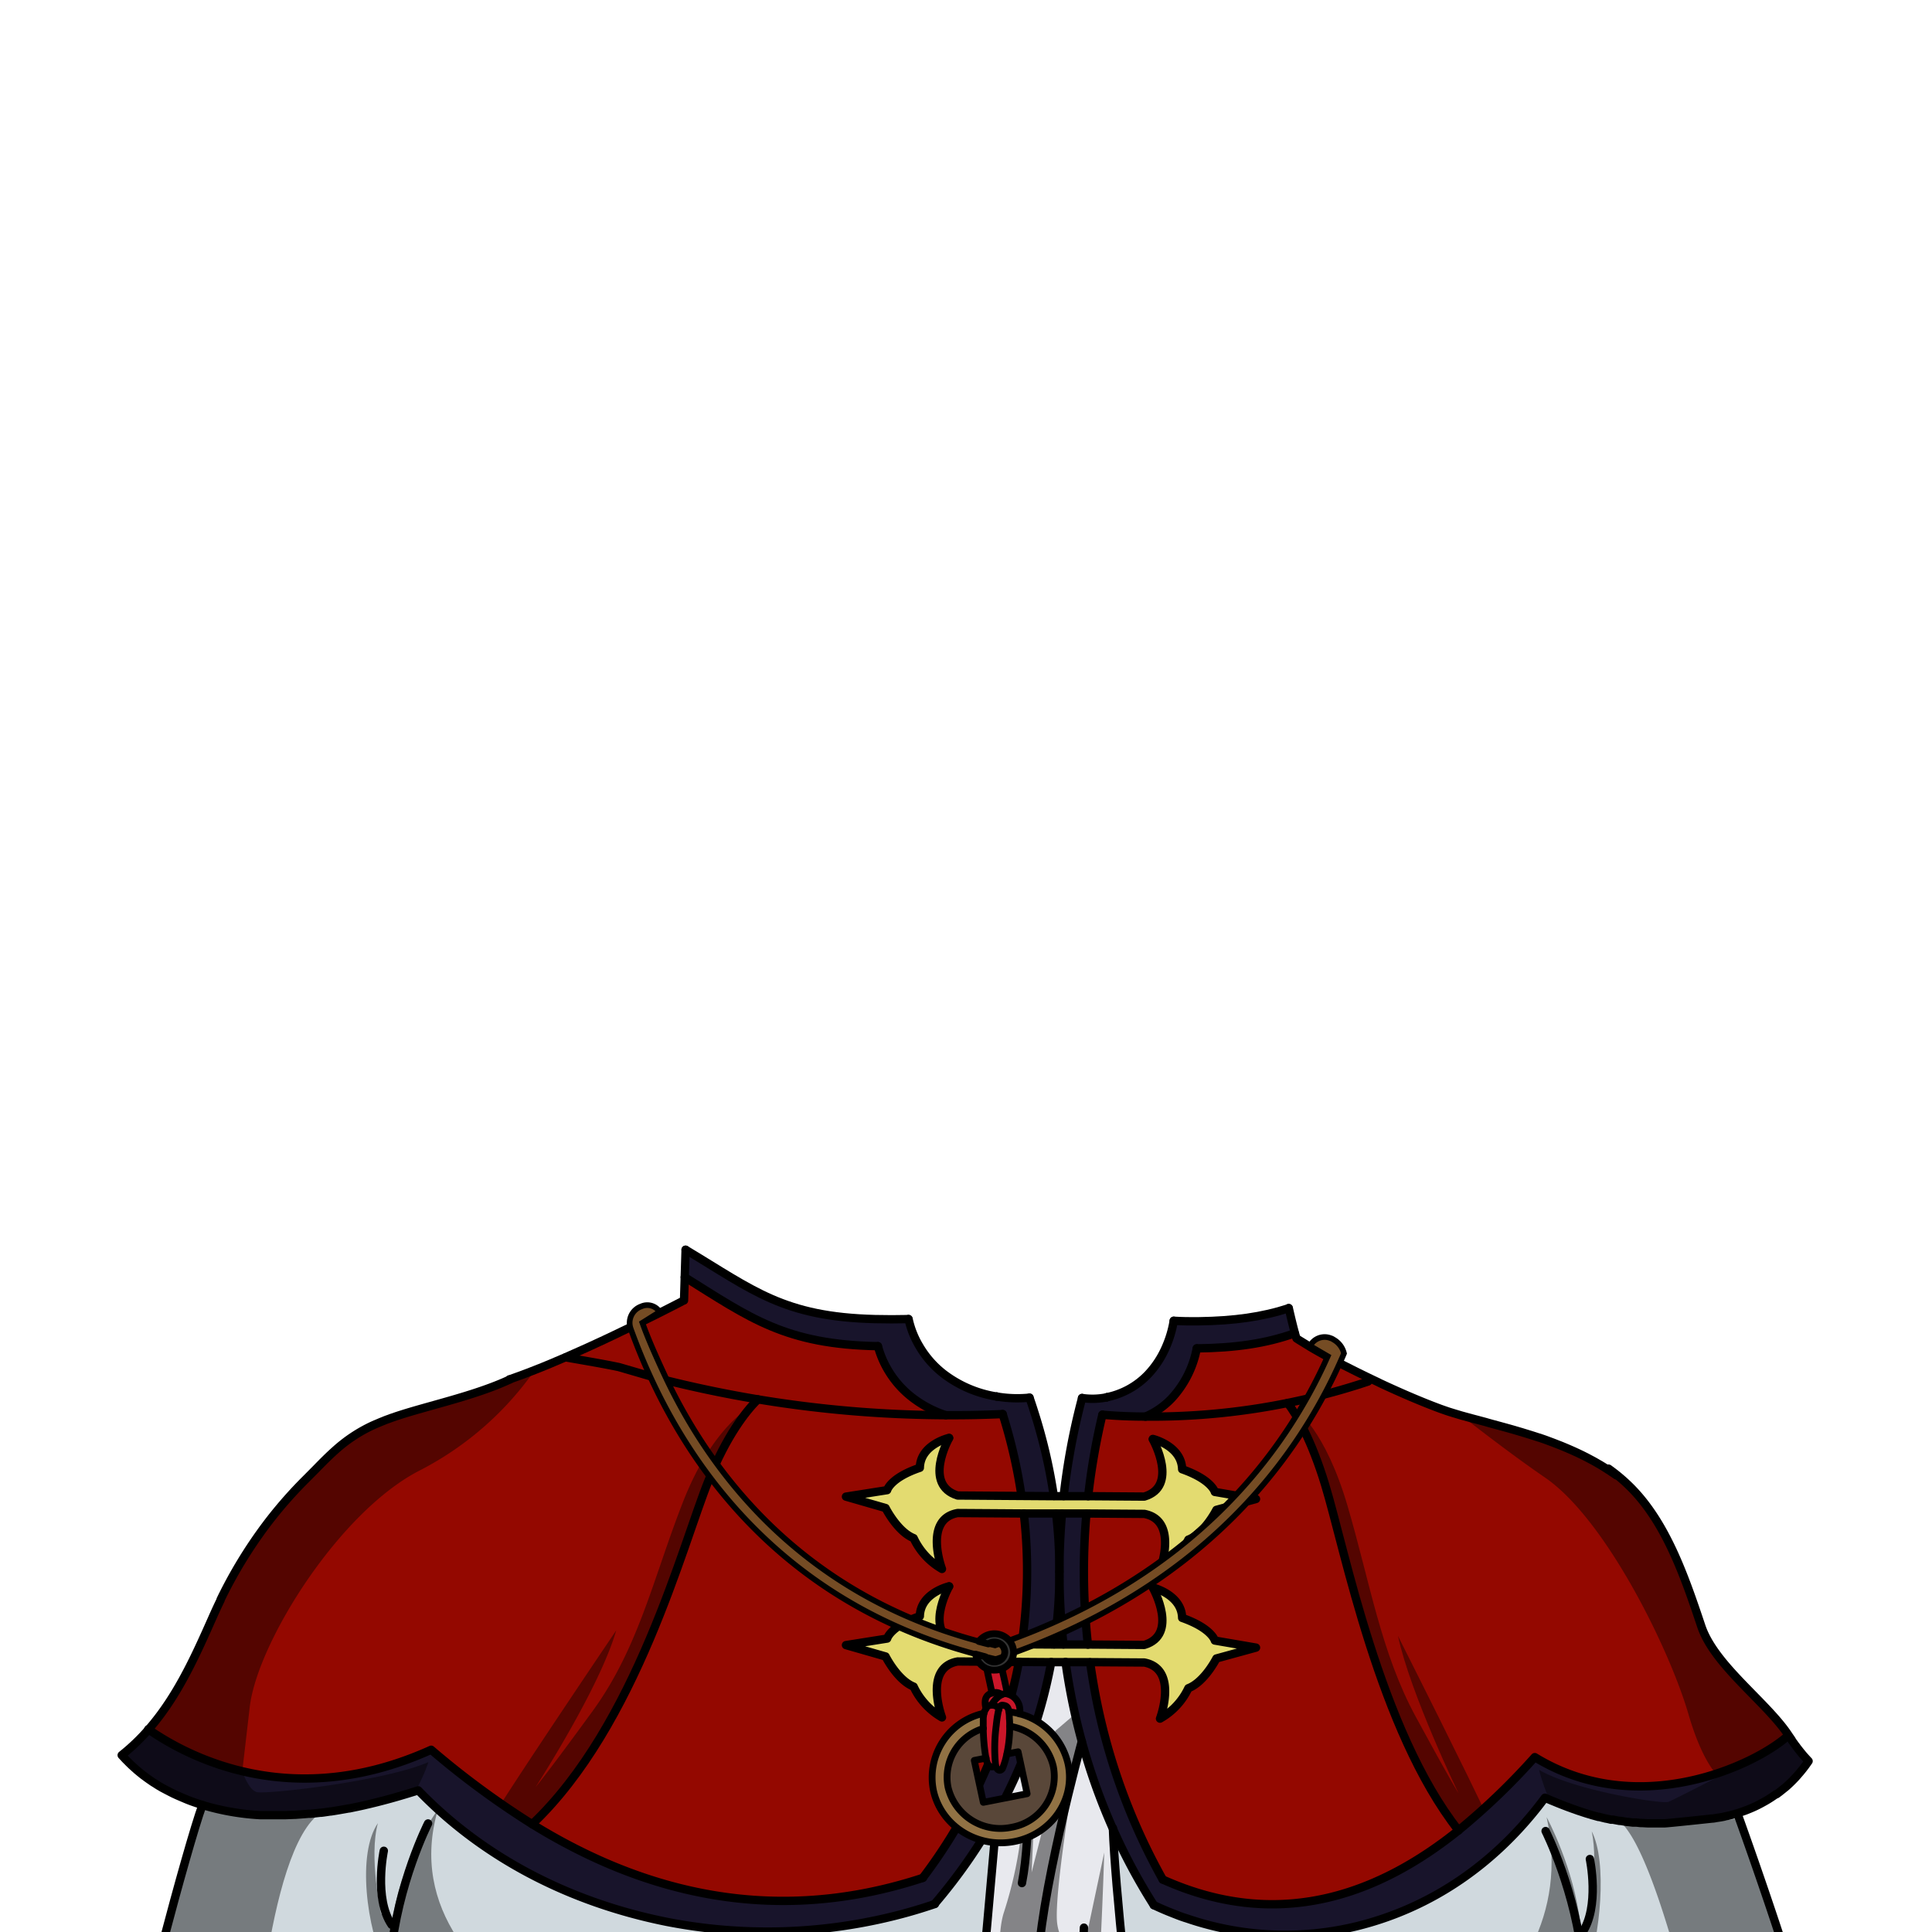 <svg xmlns="http://www.w3.org/2000/svg" viewBox="0 0 432 432">
  <defs>
    <style>.BUNTAI_PUMA_OUTFIT_PUMA_OUTFIT_21_cls-1{isolation:isolate;}.BUNTAI_PUMA_OUTFIT_PUMA_OUTFIT_21_cls-2{fill:#d0d9de;}.BUNTAI_PUMA_OUTFIT_PUMA_OUTFIT_21_cls-3{fill:#e8e9ee;}.BUNTAI_PUMA_OUTFIT_PUMA_OUTFIT_21_cls-4{fill:#e3db70;}.BUNTAI_PUMA_OUTFIT_PUMA_OUTFIT_21_cls-5{fill:#940800;}.BUNTAI_PUMA_OUTFIT_PUMA_OUTFIT_21_cls-6{fill:#18142b;}.BUNTAI_PUMA_OUTFIT_PUMA_OUTFIT_21_cls-13,.BUNTAI_PUMA_OUTFIT_PUMA_OUTFIT_21_cls-7,.BUNTAI_PUMA_OUTFIT_PUMA_OUTFIT_21_cls-8{fill:none;stroke-linecap:round;stroke-linejoin:round;}.BUNTAI_PUMA_OUTFIT_PUMA_OUTFIT_21_cls-13,.BUNTAI_PUMA_OUTFIT_PUMA_OUTFIT_21_cls-14,.BUNTAI_PUMA_OUTFIT_PUMA_OUTFIT_21_cls-7,.BUNTAI_PUMA_OUTFIT_PUMA_OUTFIT_21_cls-8{stroke:#000;}.BUNTAI_PUMA_OUTFIT_PUMA_OUTFIT_21_cls-7{stroke-width:1.86px;}.BUNTAI_PUMA_OUTFIT_PUMA_OUTFIT_21_cls-8{stroke-width:1.87px;}.BUNTAI_PUMA_OUTFIT_PUMA_OUTFIT_21_cls-9{opacity:0.43;mix-blend-mode:multiply;}.BUNTAI_PUMA_OUTFIT_PUMA_OUTFIT_21_cls-10{fill:#594739;}.BUNTAI_PUMA_OUTFIT_PUMA_OUTFIT_21_cls-11{fill:#917244;}.BUNTAI_PUMA_OUTFIT_PUMA_OUTFIT_21_cls-12{fill:#c91629;}.BUNTAI_PUMA_OUTFIT_PUMA_OUTFIT_21_cls-13{stroke-width:1.52px;}.BUNTAI_PUMA_OUTFIT_PUMA_OUTFIT_21_cls-14{fill:#754c24;stroke-miterlimit:10;stroke-width:1.26px;}.BUNTAI_PUMA_OUTFIT_PUMA_OUTFIT_21_cls-15{fill:#333;}</style>
  </defs>
  <g class="BUNTAI_PUMA_OUTFIT_PUMA_OUTFIT_21_cls-1">
    <g id="outfit">
      <path class="BUNTAI_PUMA_OUTFIT_PUMA_OUTFIT_21_cls-2" d="M405.23,469.1h-1.71l-21.1-.15-32.05.74h-.93l-6.71,0h-1.46l-17.49-.12-3.14,0-3,0-2.76,0h-1.73l-3.93,0-3.34,0-6.89,0h0L254.93,469c-1.89-11.76-5.77-48.08-6.14-60.24A128.12,128.12,0,0,0,258,426a71,71,0,0,0,7.4,3,67.9,67.9,0,0,0,38.06,1.71c16.45-4.07,31-13.86,41.95-28.71a74.92,74.92,0,0,0,16.91,5.39,43.3,43.3,0,0,0,9.57.64h.26c2.64-.17,13.92-1.53,16.43-2.32a.69.69,0,0,0,0,.13q.11.3.24.63c2,5.57,5.53,15.6,8.85,25.68S404.13,463.3,405.23,469.1Z" />
      <path class="BUNTAI_PUMA_OUTFIT_PUMA_OUTFIT_21_cls-2" d="M94.82,467.94H93.37l-65-.44c2.31-12.13,13.36-54.15,16.88-63.87a53.9,53.9,0,0,0,12.86,2.26c12.05.68,24-2,35.33-5.59,14.45,15,33.69,25,55.45,29.38a117.32,117.32,0,0,0,50.29-1.12c3.31-.79,6.58-1.76,9.78-2.85a121.26,121.26,0,0,0,14-20.2c-.11.94-4,47.37-6.1,63.27Z" />
      <path class="BUNTAI_PUMA_OUTFIT_PUMA_OUTFIT_21_cls-3" d="M241.9,389.37a136.43,136.43,0,0,0,6.89,19.4c.37,12.17,4.25,48.49,6.15,60.26.62,3.86,1,6.26,1,6.26s-2.07,8.81-21,21.77c-3-4.29-20.47-13.83-19.09-21.74.21-1.24.54-3.54.92-6.55,2.07-15.9,6-62.33,6.1-63.27v0a116,116,0,0,0,6.73-14.55,110.07,110.07,0,0,0,4.84-16.46c.2-.94.39-1.89.56-2.83l3.22,0c.13.95.27,1.9.42,2.84A141.83,141.83,0,0,0,241.9,389.37Z" />
      <path class="BUNTAI_PUMA_OUTFIT_PUMA_OUTFIT_21_cls-4" d="M264.32,361.8c-.12-5.09-6.25-6.71-6.55-6.78.21.38,5.77,10.52-1.91,12.81l-12.6-.09-5.47,0h-2.08l-7.25-.05-14.33-.1c-7.68-2.39-2.12-12.45-1.91-12.83-.3.07-6.44,1.6-6.55,6.69-6.62,2.24-7.31,5-7.31,5l-9.21,1.46,8.86,2.54s2.65,5.3,6.27,6.74a15.53,15.53,0,0,0,6.34,6.89s-4.21-11.14,3.51-12.51l13.69.1,7.24.05,3.22,0,5.47,0,12.11.08c7.71,1.47,3.51,12.55,3.51,12.55a15.23,15.23,0,0,0,6.34-6.8c3.62-1.4,6.27-6.65,6.27-6.65l8.86-2.43-9.21-1.58S270.94,364.13,264.32,361.8Z" />
      <path class="BUNTAI_PUMA_OUTFIT_PUMA_OUTFIT_21_cls-4" d="M204.28,343.92a15.53,15.53,0,0,0,6.34,6.89s-4.21-11.13,3.51-12.5l14.79.1,7.23,0h1.31l5.46,0,12.94.09c7.71,1.48,3.51,12.55,3.51,12.55a15.23,15.23,0,0,0,6.34-6.8c3.62-1.39,6.27-6.65,6.27-6.65l8.86-2.43-9.21-1.58s-.69-2.74-7.31-5.07c-.12-5.09-6.25-6.71-6.55-6.78.21.39,5.77,10.52-1.91,12.81l-12.54-.09-5.48,0-2.21,0-7.23-.05-14.27-.1c-7.68-2.39-2.12-12.45-1.91-12.83-.3.07-6.44,1.6-6.55,6.69-6.62,2.24-7.31,5-7.31,5l-9.21,1.45,8.86,2.55S200.66,342.48,204.28,343.92Z" />
      <path class="BUNTAI_PUMA_OUTFIT_PUMA_OUTFIT_21_cls-5" d="M399.72,388.21l-.57.5-.6.52c-.21.17-.42.35-.65.52-.58.49-1.21,1-1.88,1.46-.21.16-.43.32-.66.47l-.76.52-.92.6-.72.45c-.57.34-1.16.69-1.77,1-.32.18-.65.35-1,.52s-.77.39-1.16.56-.68.32-1,.46-.9.39-1.36.56c-.83.32-1.68.62-2.56.89h0l-.77.22c-.65.18-10,1.24-10.64,1.39a26,26,0,0,1-3.12.54,31.66,31.66,0,0,1-4.42.29l-1.34,0c-.79,0-1.59-.08-2.41-.18-.42,0-.85-.09-1.29-.16l-1.31-.2-1.32-.27c-.89-.19-1.8-.41-2.72-.69-.45-.13-.92-.28-1.38-.44s-1-.32-1.48-.52-.73-.27-1.09-.42a50.06,50.06,0,0,1-7.61-3.86l-1.71,1.85q-.87.95-1.83,2c-.78.82-1.6,1.66-2.46,2.54l-1.57,1.56c-.62.61-1.25,1.22-1.9,1.83l-1,.92c-.33.3-.66.62-1,.92-1.66,1.51-3.41,3-5.25,4.51a4.57,4.57,0,0,0-.36.29c-17.61-22.35-25.45-63-29.86-77.38-3-9.94-6.19-15.36-8.36-18.21a152.39,152.39,0,0,1-31.79,3,18.05,18.05,0,0,0,5.79-4,22.64,22.64,0,0,0,5.69-11.26c8.62-.09,15.46-1.09,21.9-3.38.12.45.24.86.35,1.2a156.72,156.72,0,0,0,16.23,8.82c5.69,2.74,11.51,5.26,16,6.92,1.4.52,3,1,4.65,1.49,8.93,2.54,21.28,5,31.75,11.43l.43.27c.16.09.32.2.48.31l.07.05a.18.18,0,0,1,.07.05,38.53,38.53,0,0,1,4.91,4.18c7.85,8,11.93,19.66,15.7,30.94C383.13,372.57,394.85,380.78,399.72,388.21Z" />
      <path class="BUNTAI_PUMA_OUTFIT_PUMA_OUTFIT_21_cls-5" d="M257.77,321.83c.21.39,5.77,10.52-1.91,12.81l-12.54-.09a151.07,151.07,0,0,1,2.85-16.8c.1-.47.22-.94.33-1.41q4.8.36,9.62.41h0a151.84,151.84,0,0,0,31.79-3c2.16,2.84,5.32,8.28,8.36,18.21,4.41,14.41,12.25,55,29.86,77.38-16.06,12.86-38.64,23.34-66.13,11a137.4,137.4,0,0,1-15.83-45.73c-.15-.94-.3-1.89-.43-2.84l12.11.08c7.71,1.47,3.51,12.55,3.51,12.55a15.23,15.23,0,0,0,6.34-6.8c3.62-1.4,6.27-6.65,6.27-6.65l8.86-2.43-9.21-1.58s-.69-2.74-7.31-5.07c-.12-5.09-6.25-6.71-6.55-6.78.21.38,5.77,10.52-1.91,12.81l-12.6-.09a148.72,148.72,0,0,1-.34-29.24l12.94.09c7.71,1.48,3.51,12.55,3.51,12.55a15.23,15.23,0,0,0,6.34-6.8c3.62-1.39,6.27-6.65,6.27-6.65l8.86-2.43-9.21-1.58s-.69-2.74-7.31-5.07C264.2,323.52,258.07,321.9,257.77,321.83Z" />
      <path class="BUNTAI_PUMA_OUTFIT_PUMA_OUTFIT_21_cls-5" d="M211.48,316.44q6.36,0,12.72-.25c.14.47.29.94.43,1.41a118.24,118.24,0,0,1,3.77,16.85l-14.27-.1c-7.68-2.39-2.12-12.45-1.91-12.83-.3.07-6.44,1.6-6.55,6.69-6.62,2.24-7.31,5-7.31,5l-9.21,1.45,8.86,2.55s2.65,5.29,6.27,6.73a15.53,15.53,0,0,0,6.34,6.89s-4.21-11.13,3.51-12.5l14.79.1a112.55,112.55,0,0,1-.46,29.23l-14.33-.1c-7.68-2.39-2.12-12.45-1.91-12.83-.3.07-6.44,1.6-6.55,6.69-6.62,2.24-7.31,5-7.31,5l-9.21,1.46,8.86,2.54s2.65,5.3,6.27,6.74a15.53,15.53,0,0,0,6.34,6.89s-4.21-11.14,3.51-12.51l13.69.1c-.18.94-.36,1.89-.56,2.83a115.53,115.53,0,0,1-20.93,45.48c-36.32,11.94-66.16,1.1-87.38-12,23.27-22.07,33.64-62.57,39.46-76.91,4-9.88,8.19-15.27,11-18.08a262.73,262.73,0,0,0,42,3.54Z" />
      <path class="BUNTAI_PUMA_OUTFIT_PUMA_OUTFIT_21_cls-5" d="M211.47,316.44a263.67,263.67,0,0,1-42-3.54,3.63,3.63,0,0,0-.27.28l-.28.28c-.3.32-.62.65-.95,1h0l0,0-.52.59h0l-.4.49a5,5,0,0,0-.4.51l-.42.54c-.24.31-.48.64-.71,1l-.29.42-.11.15c-.15.24-.32.47-.48.72-.59.89-1.2,1.86-1.81,2.93l-.62,1.1c-.95,1.74-1.92,3.7-2.88,5.92-.09.19-.17.39-.25.58-.21.49-.42,1-.63,1.51-.28.69-.57,1.43-.87,2.25-.15.41-.31.82-.47,1.26,0,.1-.07.2-.11.31l-.31.87c-.67,1.86-1.39,3.95-2.18,6.22a0,0,0,0,1,0,0c-.57,1.64-1.17,3.38-1.81,5.19-.25.73-.51,1.46-.77,2.2-.6,1.68-1.23,3.42-1.89,5.19-.32.88-.66,1.77-1,2.67-1.38,3.6-2.88,7.36-4.53,11.15-.25.58-.51,1.17-.77,1.75-.32.73-.65,1.46-1,2.2s-.68,1.47-1,2.2c-.06.14-.11.26-.18.39-.66,1.4-1.35,2.78-2.06,4.16l-.64,1.25a133.33,133.33,0,0,1-7.36,12.53l-.69,1c-.87,1.3-1.78,2.56-2.71,3.79-.09.12-.19.26-.29.38l-.81,1-.58.75-.21.26c-.48.6-1,1.19-1.47,1.78s-1.07,1.24-1.61,1.84l-.21.22c-.91,1-1.69,1.82-2.31,2.45-.18.2-.35.36-.5.51l-.94.92-.14.13q-2.67-1.65-5.16-3.34l-1.61-1.1-.14-.09c-6.14-4.26-11.37-8.53-15.63-12.11-1.3.59-2.58,1.13-3.85,1.63s-2.52.94-3.76,1.35c-.62.2-1.23.4-1.85.58l-.37.11c-.49.16-1,.29-1.45.42s-1.21.33-1.81.47l-1.78.41c-.48.11-1,.2-1.41.29l-.65.12c-.78.15-1.56.28-2.32.38l-.59.08-1.09.14-1.08.13c-.83.08-1.65.15-2.45.2l-.72,0-1,0c-1.39.05-2.76,0-4.1,0q-.73,0-1.44-.06l-1.19-.08-1-.08c-.6-.06-1.19-.12-1.78-.2L59,397l-1.57-.26L56,396.45c-.54-.1-1.07-.22-1.59-.35l-.24-.05h0l-1.47-.36a2.77,2.77,0,0,1-.41-.12l-1.54-.43-1.63-.51c-1.87-.62-3.63-1.29-5.26-2l-.69-.3-1.35-.62-.18-.08-1.84-.93a63.38,63.38,0,0,1-6.52-3.92l-.13-.09q1.46-1.68,2.76-3.45c4.9-6.64,8.31-14.28,11.6-21.71.42-.95.85-1.91,1.28-2.86,4.51-10,9.65-20,18.59-27.15l.87-.67C76.13,324.89,78,320.6,87,317.24l.45-.17.93-.32c7.23-2.44,17.69-4.59,25.62-8.29,1.3-.46,2.66-.95,4.09-1.5l1.49-.58c2.26-.9,4.59-1.87,6.91-2.87h0c13.32-5.8,26.48-12.72,26.48-12.72l.16-5.21c14.68,9.17,22.52,15.05,43.19,15.43a21.69,21.69,0,0,0,7.52,11.35A25.36,25.36,0,0,0,211.47,316.44Z" />
      <path class="BUNTAI_PUMA_OUTFIT_PUMA_OUTFIT_21_cls-6" d="M235.06,371.64c-.17.94-.36,1.89-.56,2.83a110.07,110.07,0,0,1-4.84,16.46,116,116,0,0,1-6.73,14.55v0a121.26,121.26,0,0,1-14,20.2c-3.2,1.09-6.47,2.06-9.78,2.85a117.32,117.32,0,0,1-50.29,1.12c-21.76-4.33-41-14.35-55.45-29.38-11.33,3.6-23.28,6.27-35.33,5.59a53.9,53.9,0,0,1-12.86-2.26,39.33,39.33,0,0,1-18.12-11.21,44.27,44.27,0,0,0,6-5.74c9.42,6.55,32.62,18.45,63.26,4.58A189.32,189.32,0,0,0,119,407.89c21.22,13.11,51.06,23.95,87.38,12a115.53,115.53,0,0,0,20.93-45.48c.2-.94.38-1.89.56-2.83Z" />
      <path class="BUNTAI_PUMA_OUTFIT_PUMA_OUTFIT_21_cls-6" d="M399.72,388.21a41.7,41.7,0,0,0,4.56,5.81,29.38,29.38,0,0,1-15.68,11.69c-2.52.79-13.79,2.15-16.43,2.31-9.12.53-18.17-2.28-26.73-6-10.94,14.85-25.51,24.64-42,28.71A67.87,67.87,0,0,1,265.42,429a68.75,68.75,0,0,1-7.4-3,129.5,129.5,0,0,1-9.23-17.27,136.43,136.43,0,0,1-6.89-19.4,141.83,141.83,0,0,1-3.2-14.87c-.15-.94-.29-1.89-.42-2.84l5.47,0c.13.95.28,1.9.43,2.84A137.4,137.4,0,0,0,260,420.27c27.49,12.37,50.07,1.89,66.13-11a151.47,151.47,0,0,0,17.05-16.37C366.37,407.16,392.6,394.65,399.72,388.21Z" />
      <path class="BUNTAI_PUMA_OUTFIT_PUMA_OUTFIT_21_cls-6" d="M243.26,367.74l-5.47,0a146.36,146.36,0,0,1-.9-16.24v0q0-6.49.57-13l5.46,0A148.72,148.72,0,0,0,243.26,367.74Z" />
      <path class="BUNTAI_PUMA_OUTFIT_PUMA_OUTFIT_21_cls-6" d="M289.51,298.12c-6.44,2.29-13.28,3.29-21.9,3.38a22.64,22.64,0,0,1-5.69,11.26,18.05,18.05,0,0,1-5.79,4q-4.83,0-9.63-.41c-.11.47-.23.94-.33,1.41a151.07,151.07,0,0,0-2.85,16.8l-5.48,0a151.17,151.17,0,0,1,3.3-18.68c.25-1.09.53-2.17.82-3.23a16.32,16.32,0,0,0,5.53-.17h0a17.56,17.56,0,0,0,9.11-5,20.73,20.73,0,0,0,4.07-6.15,24.2,24.2,0,0,0,1.77-5.93c1.88.11,3.76.14,5.64.11,7.91-.11,14.18-1,20.05-2.91C288.58,294.48,289.08,296.56,289.51,298.12Z" />
      <path class="BUNTAI_PUMA_OUTFIT_PUMA_OUTFIT_21_cls-6" d="M236.89,351.43v0a110.08,110.08,0,0,1-1.18,16.23l-7.25-.05a112.55,112.55,0,0,0,.46-29.23l7.23,0A112.66,112.66,0,0,1,236.89,351.43Z" />
      <path class="BUNTAI_PUMA_OUTFIT_PUMA_OUTFIT_21_cls-6" d="M235.63,334.5l-7.22-.05a118.28,118.28,0,0,0-3.78-16.85c-.13-.46-.28-.94-.43-1.41q-6.36.29-12.72.25h0a25.36,25.36,0,0,1-7.65-4.08A21.69,21.69,0,0,1,196.3,301c-20.67-.38-28.51-6.26-43.19-15.43l.19-6.14c15.14,9.07,21.84,15,42.36,15.51,2.49.06,5,.06,7.46,0a20.53,20.53,0,0,0,2.33,6,22,22,0,0,0,5.39,6.23,26.29,26.29,0,0,0,12,5.16h0a27.63,27.63,0,0,0,7.32.25c.37,1.08.74,2.16,1.07,3.25A118.42,118.42,0,0,1,235.63,334.5Z" />
      <path class="BUNTAI_PUMA_OUTFIT_PUMA_OUTFIT_21_cls-7" d="M222.88,312.27a26.25,26.25,0,0,1-12-5.16,21.69,21.69,0,0,1-5.39-6.23,19.93,19.93,0,0,1-2.33-5.95" />
      <path class="BUNTAI_PUMA_OUTFIT_PUMA_OUTFIT_21_cls-7" d="M230.2,312.52a27.54,27.54,0,0,1-7.31-.25" />
      <path class="BUNTAI_PUMA_OUTFIT_PUMA_OUTFIT_21_cls-7" d="M211.47,316.44a25.13,25.13,0,0,1-7.65-4.08A21.69,21.69,0,0,1,196.3,301" />
      <path class="BUNTAI_PUMA_OUTFIT_PUMA_OUTFIT_21_cls-7" d="M153.3,279.44c15.14,9.07,21.84,15,42.36,15.51,2.49.06,5,.06,7.46,0" />
      <path class="BUNTAI_PUMA_OUTFIT_PUMA_OUTFIT_21_cls-7" d="M153.11,285.58c14.68,9.17,22.52,15.05,43.19,15.43" />
      <path class="BUNTAI_PUMA_OUTFIT_PUMA_OUTFIT_21_cls-7" d="M114,308.46c-7.93,3.7-18.39,5.85-25.62,8.29l-.93.32-.45.17-.45.16c-.3.11-.58.22-.85.34-.53.2-1,.41-1.52.63l-.18.07-.7.31a33.49,33.49,0,0,0-8.39,5.58c-1.35,1.2-2.67,2.52-4.11,4l0,0-2.49,2.51A95,95,0,0,0,59.47,341a101.93,101.93,0,0,0-10.14,16.67l0,.1c-.61,1.25-1.19,2.51-1.76,3.79-3.29,7.43-6.7,15.07-11.6,21.71q-1.31,1.77-2.76,3.45a45.58,45.58,0,0,1-6,5.74l.24.26c.05.05.1.12.16.17.24.27.49.54.75.79l.18.18c.28.29.56.56.85.84l.12.11.88.79.23.21c.31.25.62.52.94.77l0,0c.3.25.59.47.9.69h0l0,0c.38.29.78.57,1.17.84l.26.18c.24.17.48.32.73.47s.4.27.61.39l.21.13a1.13,1.13,0,0,0,.21.12l.57.34,1,.53.79.41.79.4.78.36,0,0,.81.35,1.15.49c.4.17.79.32,1.19.47.82.3,1.66.58,2.51.85a54.91,54.91,0,0,0,12.87,2.27l.6,0h.66l1,0c.53,0,1,0,1.57,0s1.33,0,2,0l1.78-.07h.22c1-.07,2-.14,3-.23l.46,0,.74-.07,1.44-.16.23,0,.63-.08,1.42-.21.14,0c1.33-.2,2.65-.44,4-.68l.11,0c1.12-.23,2.24-.46,3.35-.71l.48-.12c.47-.1.94-.21,1.4-.33.73-.17,1.46-.36,2.19-.55,2.7-.7,5.37-1.5,8-2.33,14.46,15,33.7,25,55.45,29.38a117.31,117.31,0,0,0,50.29-1.12c3.31-.8,6.58-1.76,9.78-2.85" />
      <path class="BUNTAI_PUMA_OUTFIT_PUMA_OUTFIT_21_cls-7" d="M236.89,351.46a110.08,110.08,0,0,1-1.18,16.23" />
      <path class="BUNTAI_PUMA_OUTFIT_PUMA_OUTFIT_21_cls-7" d="M236.15,338.46a112.66,112.66,0,0,1,.74,13" />
      <path class="BUNTAI_PUMA_OUTFIT_PUMA_OUTFIT_21_cls-7" d="M222.93,405.48a116,116,0,0,0,6.73-14.55,110.07,110.07,0,0,0,4.84-16.46c.2-.94.39-1.89.56-2.83" />
      <path class="BUNTAI_PUMA_OUTFIT_PUMA_OUTFIT_21_cls-7" d="M209,425.7a121.26,121.26,0,0,0,14-20.2" />
      <path class="BUNTAI_PUMA_OUTFIT_PUMA_OUTFIT_21_cls-7" d="M230.2,312.52c.38,1.08.74,2.17,1.08,3.26a118,118,0,0,1,4.35,18.72" />
      <line class="BUNTAI_PUMA_OUTFIT_PUMA_OUTFIT_21_cls-7" x1="222.89" y1="312.27" x2="222.88" y2="312.27" />
      <path class="BUNTAI_PUMA_OUTFIT_PUMA_OUTFIT_21_cls-7" d="M228.92,338.41a112.55,112.55,0,0,1-.46,29.23" />
      <path class="BUNTAI_PUMA_OUTFIT_PUMA_OUTFIT_21_cls-7" d="M206.33,419.9a115.53,115.53,0,0,0,20.93-45.48c.2-.94.38-1.89.56-2.83" />
      <path class="BUNTAI_PUMA_OUTFIT_PUMA_OUTFIT_21_cls-7" d="M224.2,316.19c.14.47.29.94.43,1.41a118.24,118.24,0,0,1,3.77,16.85" />
      <path class="BUNTAI_PUMA_OUTFIT_PUMA_OUTFIT_21_cls-7" d="M224.2,316.19q-6.36.29-12.72.25h0a262.73,262.73,0,0,1-42-3.54q-12-2-23.76-5.08l-7.31-2.13c-3.43-.73-7.86-1.46-11.91-2.18h0" />
      <path class="BUNTAI_PUMA_OUTFIT_PUMA_OUTFIT_21_cls-7" d="M33.15,386.67c9.42,6.55,32.62,18.45,63.26,4.58A189.32,189.32,0,0,0,119,407.89c21.22,13.11,51.06,23.95,87.38,12" />
      <path class="BUNTAI_PUMA_OUTFIT_PUMA_OUTFIT_21_cls-7" d="M119,407.89c23.27-22.07,33.64-62.57,39.46-76.91,4-9.88,8.19-15.27,11-18.08" />
      <path class="BUNTAI_PUMA_OUTFIT_PUMA_OUTFIT_21_cls-8" d="M247.49,312.44a15.87,15.87,0,0,1-5.54.16" />
      <path class="BUNTAI_PUMA_OUTFIT_PUMA_OUTFIT_21_cls-8" d="M262.45,295.33a24.33,24.33,0,0,1-1.77,5.93,20.91,20.91,0,0,1-4.07,6.16,17.58,17.58,0,0,1-9.11,5" />
      <path class="BUNTAI_PUMA_OUTFIT_PUMA_OUTFIT_21_cls-8" d="M267.6,301.5a22.6,22.6,0,0,1-5.69,11.26,17.85,17.85,0,0,1-5.78,4" />
      <path class="BUNTAI_PUMA_OUTFIT_PUMA_OUTFIT_21_cls-8" d="M262.45,295.33c1.88.11,3.76.14,5.64.11,7.91-.11,14.18-1,20.05-2.91" />
      <path class="BUNTAI_PUMA_OUTFIT_PUMA_OUTFIT_21_cls-8" d="M289.51,298.12c-6.44,2.29-13.28,3.29-21.9,3.38" />
      <path class="BUNTAI_PUMA_OUTFIT_PUMA_OUTFIT_21_cls-8" d="M258,426h0c1.21.57,2.43,1.11,3.67,1.6s2.47,1,3.72,1.37a67.81,67.81,0,0,0,38.06,1.72c16.46-4.07,31-13.86,42-28.71.54.23,1.08.47,1.62.69l.44.18c.21.08.41.18.62.25a1.48,1.48,0,0,0,.29.12l.37.15.68.27.45.17c.39.15.77.3,1.16.43l.34.13.75.26c.47.18.95.34,1.43.49.66.23,1.32.44,2,.63l.33.11.48.13,1,.28.12,0,.09,0c.48.14,1,.26,1.45.37l.07,0,.69.15.35.09.24,0,.11,0,.14,0,.24.05,1.17.22h.08a.69.69,0,0,0,.2,0l1,.17.45.07.17,0,1.12.14h.06l.33,0,.25,0c.37,0,.74.08,1.11.1h0l.27,0,1.29.07,1.57,0h1.11c.24,0,.48,0,.71,0h.41c.66,0,10-1,10.64-1.07.33,0,.65-.08,1-.14l1-.15c.64-.12,1.29-.26,1.93-.42s1.28-.33,1.91-.53l1.14-.39c.38-.12.76-.28,1.13-.43s.74-.3,1.11-.47c.72-.32,1.42-.68,2.12-1.07a24.61,24.61,0,0,0,2.23-1.36c.17-.12.35-.23.53-.37l.11-.09.08,0,.06,0a1.62,1.62,0,0,0,.28-.2c.28-.2.55-.41.82-.63s.65-.52,1-.8l.06-.05c.61-.54,1.2-1.1,1.76-1.69.3-.3.59-.62.87-.95s.43-.49.64-.75l.44-.54c.42-.53.83-1.09,1.22-1.66l.11-.15c-.42-.45-.83-.9-1.23-1.36l0,0c-.34-.41-.68-.82-1-1.24-.16-.19-.31-.39-.46-.6s-.34-.43-.5-.67-.3-.4-.44-.61l-.11-.16,0-.05,0,0a.2.2,0,0,1-.06-.09l-.06-.09-.14-.22-.11-.15-.35-.51c-4.87-7.43-16.59-15.64-19.53-24.43-3.77-11.28-7.85-23-15.7-30.94a38.53,38.53,0,0,0-4.91-4.18.18.18,0,0,0-.07-.05l-.07-.05" />
      <path class="BUNTAI_PUMA_OUTFIT_PUMA_OUTFIT_21_cls-8" d="M237.84,334.52a151.15,151.15,0,0,1,3.29-18.68c.26-1.08.54-2.16.82-3.24" />
      <path class="BUNTAI_PUMA_OUTFIT_PUMA_OUTFIT_21_cls-8" d="M258,426a129.5,129.5,0,0,1-9.23-17.27,136.43,136.43,0,0,1-6.89-19.4,141.83,141.83,0,0,1-3.2-14.87c-.15-.94-.29-1.89-.42-2.84" />
      <path class="BUNTAI_PUMA_OUTFIT_PUMA_OUTFIT_21_cls-8" d="M237.79,367.7a146.36,146.36,0,0,1-.9-16.24v0q0-6.49.57-13" />
      <line class="BUNTAI_PUMA_OUTFIT_PUMA_OUTFIT_21_cls-8" x1="247.5" y1="312.44" x2="247.49" y2="312.44" />
      <path class="BUNTAI_PUMA_OUTFIT_PUMA_OUTFIT_21_cls-8" d="M243.32,334.55a151.07,151.07,0,0,1,2.85-16.8c.1-.47.22-.94.33-1.41" />
      <path class="BUNTAI_PUMA_OUTFIT_PUMA_OUTFIT_21_cls-8" d="M243.75,371.7c.13.95.28,1.9.43,2.84A137.4,137.4,0,0,0,260,420.27" />
      <path class="BUNTAI_PUMA_OUTFIT_PUMA_OUTFIT_21_cls-8" d="M243.26,367.74a148.72,148.72,0,0,1-.34-29.24" />
      <path class="BUNTAI_PUMA_OUTFIT_PUMA_OUTFIT_21_cls-8" d="M305.9,308.91a152.88,152.88,0,0,1-49.77,7.84h0q-4.81,0-9.62-.41" />
      <path class="BUNTAI_PUMA_OUTFIT_PUMA_OUTFIT_21_cls-8" d="M260,420.27c27.49,12.37,50.07,1.89,66.13-11a151.47,151.47,0,0,0,17.05-16.37c23.18,14.23,49.41,1.72,56.53-4.72" />
      <path class="BUNTAI_PUMA_OUTFIT_PUMA_OUTFIT_21_cls-8" d="M287.92,313.71c2.16,2.84,5.32,8.28,8.36,18.21,4.41,14.41,12.25,55,29.86,77.38" />
      <path class="BUNTAI_PUMA_OUTFIT_PUMA_OUTFIT_21_cls-7" d="M212.23,321.51h0c-.3.07-6.44,1.6-6.55,6.69-6.62,2.24-7.31,5-7.31,5l-9.21,1.45,8.86,2.55s2.65,5.29,6.27,6.73a15.53,15.53,0,0,0,6.34,6.89s-4.21-11.13,3.51-12.5l14.79.1,7.23,0h1.31l5.46,0,12.94.09c7.71,1.48,3.51,12.55,3.51,12.55a15.23,15.23,0,0,0,6.34-6.8c3.62-1.39,6.27-6.65,6.27-6.65l8.86-2.43-9.21-1.58s-.69-2.74-7.31-5.07c-.12-5.09-6.25-6.71-6.55-6.78h0" />
      <path class="BUNTAI_PUMA_OUTFIT_PUMA_OUTFIT_21_cls-7" d="M257.77,321.83c.21.39,5.77,10.52-1.91,12.81l-12.54-.09-5.48,0-2.21,0-7.23-.05-14.27-.1c-7.68-2.39-2.12-12.45-1.91-12.83" />
      <path class="BUNTAI_PUMA_OUTFIT_PUMA_OUTFIT_21_cls-7" d="M212.23,354.7h0c-.3.07-6.44,1.6-6.55,6.69-6.62,2.24-7.31,5-7.31,5l-9.21,1.46,8.86,2.54s2.65,5.3,6.27,6.74a15.53,15.53,0,0,0,6.34,6.89s-4.21-11.14,3.51-12.51l13.69.1,7.24.05,3.22,0,5.47,0,12.11.08c7.71,1.47,3.51,12.55,3.51,12.55a15.23,15.23,0,0,0,6.34-6.8c3.62-1.4,6.27-6.65,6.27-6.65l8.86-2.43-9.21-1.58s-.69-2.74-7.31-5.07c-.12-5.09-6.25-6.71-6.55-6.78h0" />
      <path class="BUNTAI_PUMA_OUTFIT_PUMA_OUTFIT_21_cls-7" d="M257.77,355c.21.38,5.77,10.52-1.91,12.81l-12.6-.09-5.47,0h-2.08l-7.25-.05-14.33-.1c-7.68-2.39-2.12-12.45-1.91-12.83" />
      <path class="BUNTAI_PUMA_OUTFIT_PUMA_OUTFIT_21_cls-8" d="M45.26,403.62c-3.52,9.72-14.57,51.74-16.88,63.87l65,.44h1.45l122,.83" />
      <path class="BUNTAI_PUMA_OUTFIT_PUMA_OUTFIT_21_cls-8" d="M388.6,405.71a.69.69,0,0,0,0,.13q.11.3.24.63c2,5.57,5.53,15.6,8.85,25.68s6.39,31.15,7.49,37h-1.71l-21.1-.15-32.05.74h-.93l-6.71,0h-1.46l-17.49-.12-3.14,0-3,0-2.76,0h-1.73l-3.93,0-3.34,0-6.89,0h0L254.93,469" />
      <path class="BUNTAI_PUMA_OUTFIT_PUMA_OUTFIT_21_cls-8" d="M222.93,405.48v0c-.11.94-4,47.37-6.1,63.27-.38,3-.71,5.31-.92,6.55-1.38,7.91,16.06,17.45,19.09,21.74,18.9-13,21-21.77,21-21.77s-.41-2.4-1-6.26c-1.9-11.77-5.78-48.09-6.15-60.26" />
      <path class="BUNTAI_PUMA_OUTFIT_PUMA_OUTFIT_21_cls-8" d="M241.9,389.37s-9.93,36.42-9.76,51.17-.35,34.14,1.73,32.17,8.18-31.49,8.5-41.68" />
      <path class="BUNTAI_PUMA_OUTFIT_PUMA_OUTFIT_21_cls-8" d="M229.66,390.93s1.1,18.73-1.15,30.13" />
      <path class="BUNTAI_PUMA_OUTFIT_PUMA_OUTFIT_21_cls-8" d="M95.72,407.73s-27.28,53.51,14.85,78.44" />
      <path class="BUNTAI_PUMA_OUTFIT_PUMA_OUTFIT_21_cls-8" d="M85.82,413.84s-2.26,10.65,1.75,16.55" />
      <path class="BUNTAI_PUMA_OUTFIT_PUMA_OUTFIT_21_cls-8" d="M345.6,409.43s27.28,53.88-14.85,78.24" />
      <path class="BUNTAI_PUMA_OUTFIT_PUMA_OUTFIT_21_cls-8" d="M355.5,415.68s2.26,10.68-1.75,16.53" />
      <g class="BUNTAI_PUMA_OUTFIT_PUMA_OUTFIT_21_cls-9">
        <path d="M97.91,404.63s-8.22,11.28-10,23.94.17,33.62,4,39.35l68.25.46S85.07,448.94,97.91,404.63Z" />
        <path d="M85.19,427.82s-2.76-12.67-.69-20.16c-4.66,6.75-2.63,23.35,1.88,32.65,2.09-8.65.66-10.8.66-10.8Z" />
        <path d="M168,314.49s-8.57,4.23-15.25,21.27-9.9,32.64-20.26,46.87-12.71,16.94-12.71,16.94,14.32-22.11,18-35C117.25,395,112,403.36,112,403.36l6.91,4.53a104.67,104.67,0,0,0,21-29.8c8.91-18.73,17.37-47,23.41-56.5C167.47,315.38,168,314.49,168,314.49Z" />
        <path d="M113.89,308.49l.08,0,2-.72.66-.24,1.43-.54,1.49-.58A71,71,0,0,1,94,328.72c-18.13,9.16-36.51,38.63-38.16,53L54.18,396h0c.07.25,1.36,4.15,3.2,4.71s28.15-2.28,38.42-6.7A38.72,38.72,0,0,1,93,400.29,126.73,126.73,0,0,1,69.3,405.4l-.33,0a77.83,77.83,0,0,1-9.69.49h-.17l-1,0a48,48,0,0,1-12.88-2.25c-.85-.27-1.69-.56-2.5-.87-.4-.15-.79-.3-1.19-.47l-1.15-.49-.81-.35,0,0L38,400.68l-.79-.41-1-.53-.57-.34a1.13,1.13,0,0,1-.21-.12l-.21-.13h0l-.14-.08c-4.16-2.47-6.87-5-7.71-6.39a38.85,38.85,0,0,0,5.91-5.91q1.38-1.71,2.63-3.54c4.25-6.21,7.41-13.33,10.37-19.5.75-1.55,1.59-3.26,2.51-5.07l.48-.93,0-.1A135.68,135.68,0,0,1,59.47,341a82.06,82.06,0,0,1,7.92-9.45c1.08-1.11,2.21-2.17,3.36-3.18l0,0c1.86-1.62,3-2.87,4.11-4,1.93-2,3.58-3.45,8.39-5.58l.7-.31.18-.07c.48-.21,1-.41,1.52-.63.27-.12.55-.23.85-.34,2.48-1,5.58-2.12,9.51-3.46,1.22-.42,2.6-.93,4.1-1.49l1.71-.37,4.25-1.1,1.54-.45,3.11-1,2.05-.68Z" />
        <path d="M28.38,467.49l28.06.19s2.79-54.53,15.45-62.45c-17.44,1.1-21.41,1.12-27.11-1.15C37.93,423,28.38,467.49,28.38,467.49Z" />
        <path d="M345.83,406.32s6.19,11.38,7.55,24.06-.12,33.62-3,39.3L299,469.33S355.49,450.78,345.83,406.32Z" />
        <path d="M355.4,429.66s2.08-12.64.52-20.16c3.51,6.82,2,23.38-1.41,32.64-1.58-8.68-.5-10.81-.5-10.81Z" />
        <path d="M289.86,315.32s6.45,4.33,11.47,21.45,7.45,32.76,15.24,47.11,9.56,17.1,9.56,17.1-10.77-22.28-13.54-35.18c15.41,30.63,19.33,39.06,19.33,39.06l-5.2,4.44s-9.13-11.22-15.83-30.05S297.82,332,293.27,322.47C290.22,316.21,289.86,315.32,289.86,315.32Z" />
        <path d="M404.28,394.29c-1.15,2.51-7,8.81-15.63,11.54-2.32.74-13.49,2.11-16.16,2.19h-.73a45.15,45.15,0,0,1-7.63-.63h-.08A75.85,75.85,0,0,1,346.28,402a44.8,44.8,0,0,1-2.14-6.25c7.72,4.54,27.47,7.71,28.9,7.15s11.07-5.57,11.07-5.57v-.08h0c0-.42-3.31-2.76-6.58-14-4.14-14.27-18.38-43.45-32-52.82-6.27-4.31-13.14-9.52-18.72-13.88,8.93,2.54,21.28,5,31.75,11.43l.43.27c.16.09.32.2.48.31l.07.05a.18.18,0,0,1,.07.05l1,.65.42.28,1.57,1.11c10.18,7.37,15.32,25.54,18.83,35.3,2.74,7.63,14.36,15.77,18.79,22.87l.14.22.06.09a.2.2,0,0,0,.06.09l0,0,0,.05.11.16a1.07,1.07,0,0,0,.15.22,31.46,31.46,0,0,0,3.4,4.43Z" />
        <path d="M403.52,469.09l-21.1-.15s-10.74-53-20.08-61.54a2.09,2.09,0,0,0-.22-.2c.67.08,1.31.14,1.93.19,3.18.32,5.69.53,7.76.65h.1c3.93.21,14.88-.87,17-1.57,2,5.57,5.53,15.6,8.85,25.68C400.92,446,403.52,469.09,403.52,469.09Z" />
        <path d="M241.12,391s-5.64,32.57-4.72,39.17,6,5.32,6,5.32l4.51-21.27s-1.27,44.26-3.92,52.25-10.82,20.72-10.82,20.72l-4.32-15.14s-6.85-33.67-3.39-44.39a92.62,92.62,0,0,0,4.08-19.55l4.17-19.54-1.11,10.15-.93,19.95,5.07-19.92.19-11.68,4.48-3.83Z" />
      </g>
      <path class="BUNTAI_PUMA_OUTFIT_PUMA_OUTFIT_21_cls-7" d="M153.3,279.44l-.19,6.14-.16,5.21-.06,0-.16.08,0,0-.24.13c-1.71.89-7.72,4-15.13,7.5l-2.28,1.08-1.75.81-1.87.86-1.36.61-3.6,1.6h0c-2.32,1-4.65,2-6.91,2.87l-1.49.58-1.43.54-.66.24c-.68.25-1.35.5-2,.72l-.08,0" />
      <path class="BUNTAI_PUMA_OUTFIT_PUMA_OUTFIT_21_cls-7" d="M361.39,329.87l-.4-.28c-.16-.11-.32-.22-.49-.32a10.64,10.64,0,0,0-1-.66.18.18,0,0,0-.07-.05c-.74-.49-1.49-.95-2.26-1.38q-.58-.35-1.17-.66l-1.28-.68c-.41-.2-.82-.42-1.23-.61-1.32-.64-2.66-1.23-4-1.78-.44-.19-.89-.36-1.33-.53-.88-.35-1.76-.67-2.64-1l-1.33-.46-.05,0c-.86-.28-1.72-.56-2.58-.82l-1.3-.4-1.29-.38c-1.09-.32-2.18-.62-3.24-.91-1.23-.34-2.44-.65-3.61-1l-1.76-.47-1.14-.3-2.05-.56-.4-.11-.8-.24-1-.3-1-.31c-.64-.21-1.26-.43-1.85-.64-3.84-1.41-8.59-3.43-13.41-5.68l-1-.49c-1.51-.71-3-1.44-4.5-2.18l-2.76-1.39c-2.29-1.18-4.46-2.36-6.42-3.48-.57-.33-1.13-.65-1.66-1l-.11-.06c-.52-.32-1-.62-1.51-.93-.3-.18-.58-.36-.86-.55-.11-.34-.23-.75-.35-1.2-.07-.23-.13-.48-.2-.74-.38-1.45-.8-3.2-1.17-4.85" />
      <path class="BUNTAI_PUMA_OUTFIT_PUMA_OUTFIT_21_cls-10" d="M225.81,386a11.79,11.79,0,0,1,9.72,9,11.52,11.52,0,0,1-9.35,13.58A12,12,0,0,1,212,399.68a11.42,11.42,0,0,1,7.9-13.2,42.78,42.78,0,0,0,.61,6.63l-2.65.52,2,9.38,9.8-1.93-2-9.38-2.48.49A27.91,27.91,0,0,0,225.81,386Z" />
      <path class="BUNTAI_PUMA_OUTFIT_PUMA_OUTFIT_21_cls-11" d="M228,383.2a15,15,0,0,1,10.86,11.19c1.71,7.95-3.64,15.73-11.95,17.37s-16.44-3.48-18.15-11.44A14.69,14.69,0,0,1,220,383.09a5.79,5.79,0,0,0-.16,1.42c0,.5,0,1.19,0,2a11.42,11.42,0,0,0-7.9,13.2,12,12,0,0,0,14.19,8.94A11.52,11.52,0,0,0,235.53,395a11.79,11.79,0,0,0-9.72-9c0-.58,0-1.19-.07-1.82a10.58,10.58,0,0,0-.1-1.45A16.24,16.24,0,0,1,228,383.2Z" />
      <path class="BUNTAI_PUMA_OUTFIT_PUMA_OUTFIT_21_cls-12" d="M227.94,383.21a14.4,14.4,0,0,0-2.3-.45,10.71,10.71,0,0,1,.1,1.45c0,.63.06,1.24.07,1.81a28.56,28.56,0,0,1-.64,6.17,17.39,17.39,0,0,1-1,3.3c-.47.57-1,.45-1.41-.38a1.58,1.58,0,0,1-.1-.37c-.44.29-1.29.63-1.83-.63a6.17,6.17,0,0,1-.29-1,44,44,0,0,1-.62-6.63c0-.78,0-1.47,0-2a5.31,5.31,0,0,1,.17-1.42,3.16,3.16,0,0,1,.46-1.09,3.21,3.21,0,0,1-.17-.75,2,2,0,0,1,0-.35,2.8,2.8,0,0,1,0-.41,3.52,3.52,0,0,1,0-.45,1.51,1.51,0,0,1,.18-.53,1.43,1.43,0,0,1,.14-.2l0,0a1,1,0,0,1,.14-.15,2.11,2.11,0,0,1,.23-.19l.24-.14a1.51,1.51,0,0,1,.26-.12l.27-.09-1.06-4.94a1.49,1.49,0,0,1,.2-1.13,1.69,1.69,0,0,1,2.79-.1h0a1.5,1.5,0,0,1,.26.59l1.24,5.74A3.72,3.72,0,0,1,227.94,383.21Z" />
      <path class="BUNTAI_PUMA_OUTFIT_PUMA_OUTFIT_21_cls-13" d="M225.64,382.76a16.24,16.24,0,0,1,2.31.44,15,15,0,0,1,10.86,11.19c1.71,7.95-3.64,15.73-11.95,17.37s-16.44-3.48-18.15-11.44A14.69,14.69,0,0,1,220,383.09" />
      <path class="BUNTAI_PUMA_OUTFIT_PUMA_OUTFIT_21_cls-13" d="M225.81,386a11.79,11.79,0,0,1,9.72,9,11.52,11.52,0,0,1-9.35,13.58A12,12,0,0,1,212,399.68a11.42,11.42,0,0,1,7.9-13.2" />
      <polyline class="BUNTAI_PUMA_OUTFIT_PUMA_OUTFIT_21_cls-13" points="225.17 392.19 227.65 391.7 229.67 401.08 219.87 403.01 217.85 393.63 220.5 393.11" />
      <path class="BUNTAI_PUMA_OUTFIT_PUMA_OUTFIT_21_cls-13" d="M222.62,394.74a1.51,1.51,0,0,0,.11.37c.38.83.94.95,1.4.38a16.53,16.53,0,0,0,1-3.3,27.91,27.91,0,0,0,.64-6.16c0-.58,0-1.19-.07-1.82a10.58,10.58,0,0,0-.1-1.45c-.17-1.11-.55-1.33-1.23-1.45-.52-.1-.82.05-1.07,1a31.19,31.19,0,0,0-.54,3.51A38.13,38.13,0,0,0,222.62,394.74Z" />
      <path class="BUNTAI_PUMA_OUTFIT_PUMA_OUTFIT_21_cls-13" d="M223.34,382.3c-.16-.81-1.08-1.05-1.68-1a1.29,1.29,0,0,0-1.18.74,3.6,3.6,0,0,0-.46,1.09,5.79,5.79,0,0,0-.16,1.42c0,.5,0,1.19,0,2a42.78,42.78,0,0,0,.61,6.63,6.79,6.79,0,0,0,.29,1c.54,1.27,1.39.93,1.83.64" />
      <path class="BUNTAI_PUMA_OUTFIT_PUMA_OUTFIT_21_cls-13" d="M221.66,381.26a9.47,9.47,0,0,1,.94-1.25,4.46,4.46,0,0,1,1.4-1.09,2.62,2.62,0,0,1,.39-.15,1.91,1.91,0,0,1,.86,0,3.73,3.73,0,0,1,2.7,4.46" />
      <path class="BUNTAI_PUMA_OUTFIT_PUMA_OUTFIT_21_cls-13" d="M224,378.92a2.25,2.25,0,0,0-2.17-.34,1.87,1.87,0,0,0-1.49,1.45,4.36,4.36,0,0,0,.15,2" />
      <path class="BUNTAI_PUMA_OUTFIT_PUMA_OUTFIT_21_cls-13" d="M225.26,378.74l-.64-3L224,373a1.5,1.5,0,0,0-.26-.59" />
      <path class="BUNTAI_PUMA_OUTFIT_PUMA_OUTFIT_21_cls-13" d="M223.75,372.41a1.64,1.64,0,0,0-.45-.42,1.7,1.7,0,0,0-2.34.52,1.49,1.49,0,0,0-.2,1.13l.52,2.42.54,2.52" />
      <line class="BUNTAI_PUMA_OUTFIT_PUMA_OUTFIT_21_cls-13" x1="223.76" y1="372.41" x2="223.75" y2="372.41" />
      <path class="BUNTAI_PUMA_OUTFIT_PUMA_OUTFIT_21_cls-14" d="M298.17,299.53a2.24,2.24,0,0,0-.66-.32,3.65,3.65,0,0,0-4.57,1.74l3.95,2.31c-9.51,21.39-30.12,49.6-74.39,64.65-42.58-10-63.78-38.6-74.08-60.84-1.66-3.58-3.56-7.82-4.78-11.29l3.86-2.43a3.27,3.27,0,0,0-4.11-1.23,3.88,3.88,0,0,0-2.36,5l.13.37c1.27,3.47,2.72,7.06,4.4,10.68,10.6,23,32.51,52.49,76.66,62.71a1,1,0,0,0,.35.05,1.65,1.65,0,0,0,.51-.09c45.36-15.27,66.6-44.06,76.47-66l.61-1.36c.13-.29.24-.57.36-.85A4.79,4.79,0,0,0,298.17,299.53Z" />
      <path class="BUNTAI_PUMA_OUTFIT_PUMA_OUTFIT_21_cls-15" d="M219,366.89l2.09.55s2.17-1.17,3.06.47.48,2.83-.68,3.34-2.87.07-3.2-.83a4.49,4.49,0,0,0-2-.43s.84,3.08,3.63,3.35a4.06,4.06,0,0,0,4.77-3.58,3.76,3.76,0,0,0-2.25-4A4.36,4.36,0,0,0,219,366.89Z" />
      <path class="BUNTAI_PUMA_OUTFIT_PUMA_OUTFIT_21_cls-13" d="M218.16,369.87a4.17,4.17,0,0,0,3.8,3.57l.42,0a4.35,4.35,0,0,0,2.85-1,3.91,3.91,0,0,0,1.41-2.83.78.78,0,0,0,0-.22,4,4,0,0,0-1-2.59,4.39,4.39,0,0,0-6.78.23l2.12.55a2.28,2.28,0,0,1,1.35-.42,2.37,2.37,0,0,1,1.28.36,2.21,2.21,0,0,1,1.06,1.87,2.12,2.12,0,0,1-.25,1,2.38,2.38,0,0,1-4.14.06h0Z" />
    </g>
  </g>
</svg>